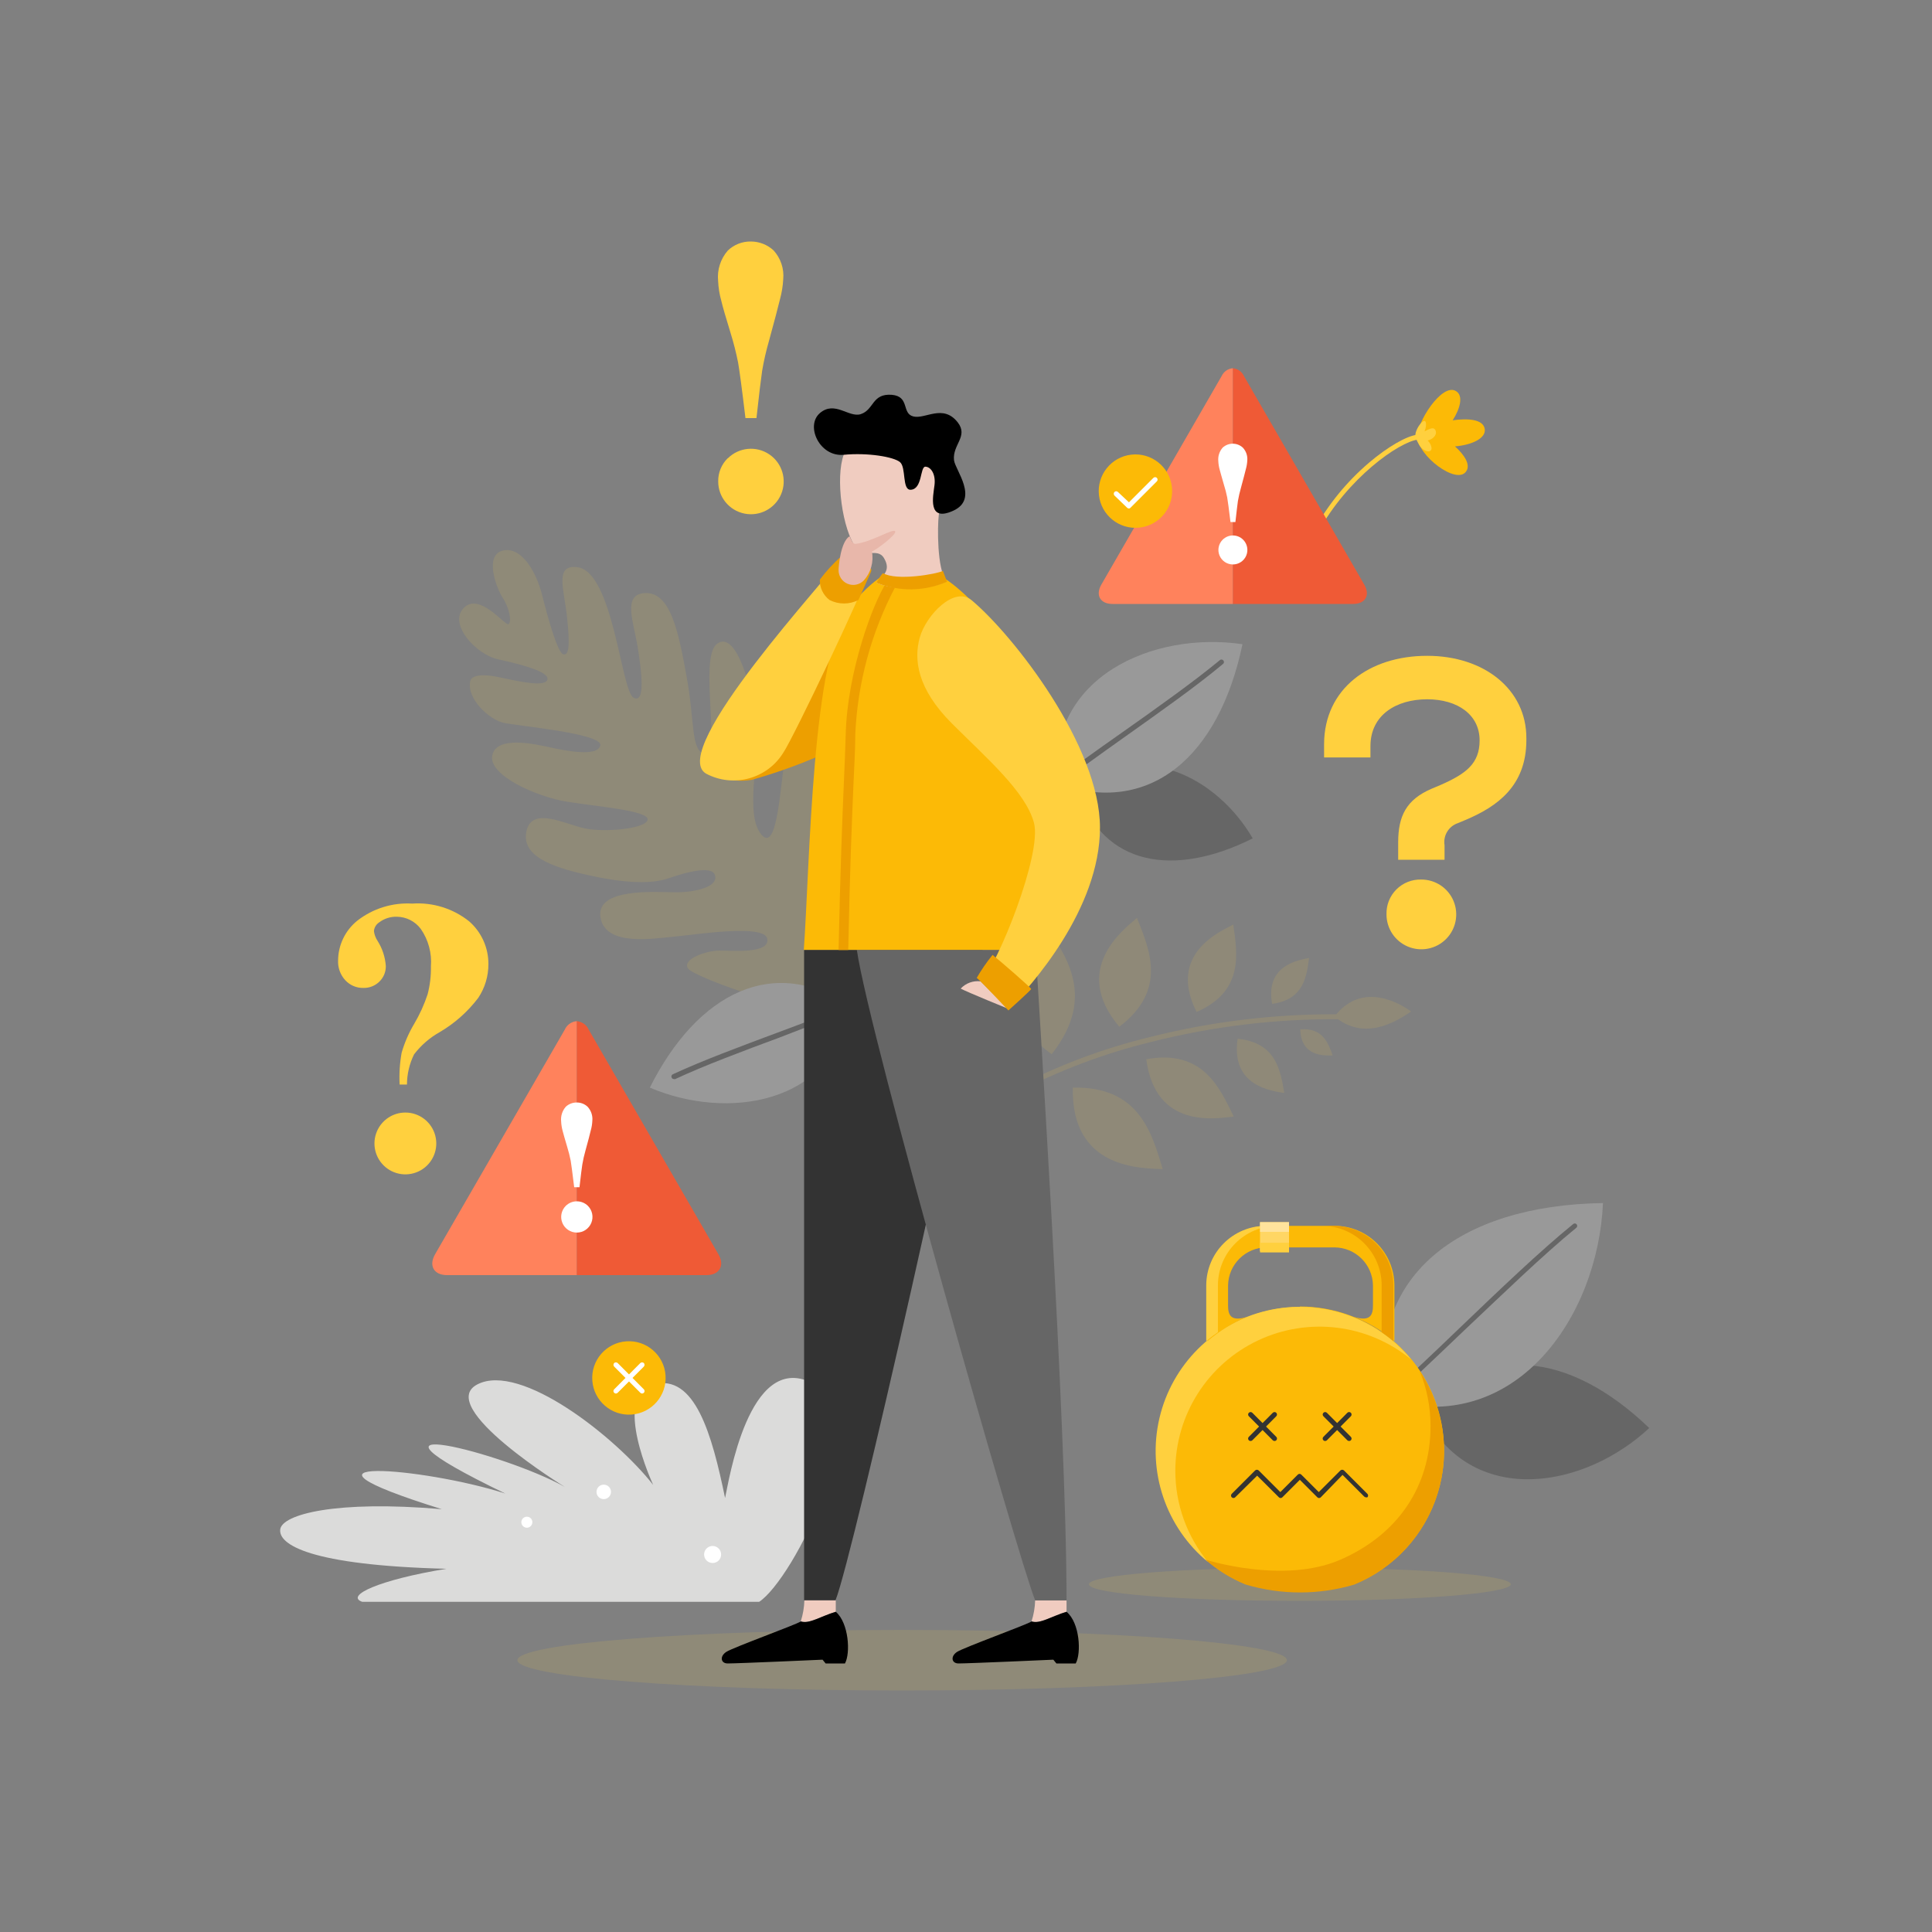 <?xml version="1.0" encoding="UTF-8"?>
<svg width="200px" height="200px" viewBox="0 0 200 200" version="1.1" xmlns="http://www.w3.org/2000/svg" xmlns:xlink="http://www.w3.org/1999/xlink">
    <rect x="0" y="0" width="200" height="200" fill="#808080" stroke="none"/>
    <title>3DE51D44-F1E8-4318-A730-B0A7EE2FBF0A@1x</title>
    <g id="Icon-and-Graphic" stroke="none" stroke-width="1" fill="none" fill-rule="evenodd">
        <g id="Icon" transform="translate(-324, -909)">
            <g id="Group-3" transform="translate(324, 909)">
                <rect id="Rectangle-Copy" x="0" y="0" width="200" height="200"></rect>
                <g id="Graphic/Payment-Result/200px/Check-Notification-Copy" fill-rule="nonzero">
                    <g id="Graphic-02" transform="translate(29, 25)">
                        <path d="M24.559,146.86 C24.559,145.13 42.389,143.73 64.389,143.73 C86.389,143.73 104.219,145.13 104.219,146.86 C104.219,148.59 86.389,150 64.389,150 C42.389,150 24.559,148.6 24.559,146.86 Z" id="Path" fill="#FFD03E" opacity="0.12"></path>
                        <path d="M83.719,139 C83.719,138.05 93.499,137.28 105.559,137.28 C117.619,137.28 127.399,138.05 127.399,139 C127.399,139.95 117.619,140.72 105.559,140.72 C93.499,140.72 83.719,140 83.719,139 Z" id="Path" fill="#FFD03E" opacity="0.12"></path>
                        <path d="M58.349,79.49 C59.809,78.77 63.009,63.72 60.169,62.92 C57.959,62.3 57.249,64.63 57.059,65.5 C56.759,66.86 56.249,70.19 55.269,69.81 C53.509,69.12 55.869,60.81 56.269,58.81 C56.669,56.81 57.049,52.66 55.409,51.02 C53.769,49.38 52.969,48.9 52.369,52.53 C51.769,56.16 51.509,63.45 49.799,61.37 C48.089,59.29 49.609,53.69 49.309,50.16 C49.009,46.63 47.229,40 45.179,41.69 C43.339,43.2 45.719,53.41 43.929,53.02 C42.499,52.7 42.929,49.69 42.089,45.1 C41.249,40.51 40.449,36.16 37.669,36.4 C35.439,36.59 36.589,39.4 36.999,41.91 C37.409,44.42 37.849,47.91 36.579,47.22 C35.309,46.53 34.469,34.22 30.799,33.72 C28.369,33.39 29.389,35.97 29.699,38.89 C30.009,41.81 29.909,42.89 29.309,42.73 C28.709,42.57 27.649,38.73 27.119,36.59 C26.589,34.45 25.119,31.59 23.119,31.98 C21.119,32.37 22.309,35.75 23.039,36.88 C23.769,38.01 23.979,39.4 23.639,39.61 C23.299,39.82 20.639,36.26 19.009,37.93 C17.379,39.6 20.279,42.75 22.549,43.25 C24.819,43.75 27.849,44.51 27.669,45.33 C27.489,46.15 24.869,45.58 22.799,45.13 C20.729,44.68 19.799,44.96 19.679,45.51 C19.279,47.35 21.679,49.51 23.139,49.83 C24.599,50.15 33.359,50.93 33.139,52.15 C32.919,53.37 29.629,52.74 27.959,52.37 C26.289,52 22.399,51.14 21.959,53.19 C21.519,55.24 26.519,57.49 29.739,58 C32.959,58.51 38.249,58.93 38.039,59.87 C37.829,60.81 33.539,61.19 31.509,60.75 C29.479,60.31 26.089,58.47 25.509,61 C24.929,63.53 27.869,64.71 31.869,65.59 C33.539,65.96 37.659,66.82 40.209,65.92 C43.099,64.92 44.709,64.85 44.979,65.51 C45.529,66.83 42.859,67.39 40.859,67.37 C38.859,67.35 32.669,66.88 33.159,69.96 C33.649,73.04 38.719,72.14 40.799,71.96 C42.879,71.78 50.149,70.6 50.429,72.19 C50.709,73.78 46.699,73.39 45.429,73.4 C44.159,73.41 41.589,74.26 42.219,75.25 C42.849,76.24 55.729,80.77 58.349,79.49 Z" id="Path" fill="#FFD03E" opacity="0.12"></path>
                        <path d="M82.679,57.07 C85.199,64.51 92.409,65.93 100.679,61.79 C97.069,55.53 88.869,51.14 82.679,57.07 Z" id="Path" fill="#666666"></path>
                        <path d="M121.619,21.21 C123.249,21.08 124.849,20.42 124.699,19.41 C124.549,18.4 122.949,18.28 121.379,18.51 C122.149,17.31 122.499,15.99 121.759,15.51 C120.299,14.51 117.539,18.88 117.759,20.27 C117.759,22.15 121.759,25.21 122.759,23.82 C123.279,23.14 122.609,22.1 121.619,21.21 Z" id="Path" fill="#FCBA06"></path>
                        <path d="M107.229,30.25 C107.189,30.259 107.148,30.259 107.109,30.25 C106.986,30.18 106.941,30.025 107.009,29.9 C108.474,27.241 110.408,24.87 112.719,22.9 C114.629,21.27 116.599,20.13 117.719,20 C117.785,19.992 117.852,20.01 117.905,20.052 C117.957,20.093 117.991,20.154 117.999,20.22 C118.016,20.361 117.919,20.49 117.779,20.51 C115.849,20.73 110.469,24.51 107.449,30.1 C107.407,30.186 107.323,30.242 107.229,30.25 Z" id="Path" fill="#FFD03E"></path>
                        <path d="M119.199,21.4 C119.161,21.093 119.016,20.81 118.789,20.6 C119.219,20.51 119.789,20.1 119.619,19.6 C119.449,19.1 118.929,19.43 118.469,19.65 C118.539,19.484 118.586,19.309 118.609,19.13 C118.769,17.67 117.319,19.49 117.539,20.25 C117.627,20.519 117.744,20.777 117.889,21.02 C118.249,21.7 119.159,22 119.199,21.4 Z" id="Path" fill="#FFD03E"></path>
                        <path d="M59.029,79.2 C51.239,73.82 43.259,77.64 38.269,87.59 C46.259,91 57.299,89.39 59.029,79.2 Z" id="Path" fill="#999999"></path>
                        <path d="M40.759,86.7 C40.658,86.703 40.566,86.644 40.529,86.55 C40.498,86.49 40.494,86.419 40.516,86.355 C40.539,86.291 40.587,86.238 40.649,86.21 C43.649,84.81 47.799,83.27 51.449,81.91 C54.449,80.79 57.289,79.73 58.919,78.97 C58.979,78.94 59.05,78.935 59.114,78.958 C59.178,78.981 59.231,79.028 59.259,79.09 C59.315,79.22 59.257,79.371 59.129,79.43 C57.489,80.2 54.649,81.26 51.629,82.43 C47.979,83.78 43.849,85.32 40.869,86.72 L40.759,86.7 Z" id="Path" fill="#666666"></path>
                        <path d="M80.429,56.11 C89.969,59.53 97.189,53.37 99.619,41.69 C90.389,40.32 79.409,45.07 80.429,56.11 Z" id="Path" fill="#999999"></path>
                        <path d="M80.429,56.36 C80.355,56.36 80.286,56.327 80.239,56.27 C80.19,56.223 80.162,56.158 80.162,56.09 C80.162,56.022 80.19,55.957 80.239,55.91 C81.719,54.66 84.389,52.77 87.239,50.77 C90.639,48.37 94.499,45.63 97.239,43.37 C97.304,43.289 97.413,43.255 97.513,43.284 C97.614,43.313 97.687,43.4 97.699,43.504 C97.711,43.608 97.66,43.709 97.569,43.76 C94.849,46.04 90.989,48.76 87.569,51.19 C84.759,53.19 82.109,55.06 80.639,56.3 C80.58,56.349 80.504,56.371 80.429,56.36 L80.429,56.36 Z" id="Path" fill="#666666"></path>
                        <g id="Group" opacity="0.12" transform="translate(75.613, 69.95)" fill="#FFD03E">
                            <path d="M33.535,10.28 C36.535,12.78 39.675,10.98 41.465,9.76 C40.505,9.05 36.435,6.48 33.535,10.28 Z" id="Path"></path>
                            <path d="M0.255,18.31 C0.164,18.31 0.079,18.26 0.035,18.18 C-1.42108547e-14,18.121 -0.009,18.05 0.01,17.983 C0.029,17.917 0.074,17.862 0.135,17.83 C4.66,15.431 9.467,13.606 14.445,12.4 C20.839,10.787 27.412,9.997 34.005,10.05 C34.145,10.055 34.255,10.17 34.255,10.31 C34.255,10.448 34.143,10.56 34.005,10.56 L34.005,10.56 C27.451,10.51 20.918,11.3 14.565,12.91 C9.628,14.114 4.858,15.924 0.365,18.3 C0.33,18.311 0.292,18.314 0.255,18.31 Z" id="Path"></path>
                            <path d="M4.255,14.18 C9.105,8.05 5.545,3.55 2.965,0 C1.665,1.99 -3.555,8.55 4.255,14.18 Z" id="Path"></path>
                            <path d="M11.255,11.34 C16.255,7.55 14.385,3.34 13.085,0.07 C11.615,1.34 6.255,5.4 11.255,11.34 Z" id="Path"></path>
                            <path d="M19.255,9.81 C24.195,7.65 23.475,3.75 23.055,0.76 C21.575,1.54 16.255,3.84 19.255,9.81 Z" id="Path"></path>
                            <path d="M27.075,8.97 C30.395,8.53 30.645,6.08 30.905,4.22 C29.905,4.43 26.335,4.89 27.075,8.97 Z" id="Path"></path>
                            <path d="M6.445,17.64 C13.345,17.48 14.625,22.38 15.755,26.08 C13.635,25.97 6.255,26.16 6.445,17.64 Z" id="Path"></path>
                            <path d="M14.045,14.7 C19.895,13.63 21.645,17.64 23.105,20.64 C21.255,20.83 15.015,21.99 14.045,14.7 Z" id="Path"></path>
                            <path d="M23.505,12.58 C27.555,12.99 27.945,15.95 28.335,18.2 C27.105,17.98 22.765,17.55 23.505,12.58 Z" id="Path"></path>
                            <path d="M29.985,11.61 C32.345,11.41 32.885,13.06 33.345,14.31 C32.615,14.31 30.085,14.54 29.985,11.61 Z" id="Path"></path>
                        </g>
                        <path d="M118.559,121.77 C124.309,113.85 133.419,114.83 141.729,122.83 C135.109,129 123.749,131.14 118.559,121.77 Z" id="Path" fill="#666666"></path>
                        <path d="M114.459,119.9 C112.459,107.25 121.859,99.77 136.939,99.54 C136.429,111.32 127.869,123.81 114.459,119.9 Z" id="Path" fill="#999999"></path>
                        <path d="M114.459,120.16 C114.382,120.16 114.31,120.127 114.259,120.07 C114.162,119.97 114.162,119.811 114.259,119.71 C116.159,118.17 119.129,115.33 122.259,112.32 C126.069,108.67 130.389,104.53 133.859,101.71 C133.928,101.653 134.023,101.637 134.108,101.669 C134.192,101.701 134.253,101.775 134.268,101.864 C134.282,101.953 134.248,102.043 134.179,102.1 C130.719,104.92 126.419,109.1 122.609,112.69 C119.459,115.69 116.489,118.56 114.609,120.1 C114.568,120.138 114.514,120.159 114.459,120.16 L114.459,120.16 Z" id="Path" fill="#666666"></path>
                        <path d="M49.589,140.82 C53.119,138.5 61.809,121.43 54.979,118.12 C48.499,114.98 46.449,128.34 46.059,130.07 C44.709,123.52 42.949,117.16 38.619,118.31 C34.289,119.46 38.619,128.72 38.619,128.72 C34.689,123.72 24.879,116 20.419,118.31 C15.959,120.62 29.479,128.93 29.479,128.93 C23.329,125.45 4.959,120.75 23.309,129.61 C14.909,126.9 -1.481,125.56 16.739,131.23 C5.739,130.28 0.209,131.77 0.009,133.32 C-0.191,134.87 3.009,137.04 17.209,137.4 C10.209,138.55 6.699,140.19 8.499,140.82 L49.589,140.82 Z" id="Path" fill="#DBDBDA"></path>
                        <path d="M26.109,132.58 C26.111,132.428 26.052,132.282 25.945,132.174 C25.837,132.067 25.691,132.008 25.539,132.01 C25.224,132.01 24.969,132.266 24.969,132.58 C24.974,132.893 25.226,133.145 25.539,133.15 C25.853,133.15 26.109,132.895 26.109,132.58 L26.109,132.58 Z" id="Path" fill="#FFFFFF"></path>
                        <path d="M45.649,135.93 C45.653,135.573 45.44,135.248 45.11,135.109 C44.78,134.97 44.399,135.045 44.146,135.298 C43.893,135.551 43.819,135.932 43.958,136.262 C44.096,136.591 44.421,136.804 44.779,136.8 C45.009,136.8 45.231,136.709 45.394,136.545 C45.557,136.382 45.649,136.161 45.649,135.93 Z" id="Path" fill="#FFFFFF"></path>
                        <path d="M34.249,129.44 C34.249,129.026 33.913,128.69 33.499,128.69 C33.084,128.69 32.749,129.026 32.749,129.44 C32.749,129.855 33.084,130.19 33.499,130.19 C33.913,130.19 34.249,129.855 34.249,129.44 L34.249,129.44 Z" id="Path" fill="#FFFFFF"></path>
                        <path d="M46.349,0.93 C46.987,0.322 47.837,-0.012 48.719,0 C49.593,-0.002 50.437,0.326 51.079,0.92 C51.821,1.734 52.184,2.824 52.079,3.92 C52.042,4.596 51.934,5.267 51.759,5.92 C51.539,6.81 51.159,8.28 50.599,10.31 C50.309,11.316 50.075,12.338 49.899,13.37 C49.779,14.18 49.579,15.82 49.309,18.28 L48.169,18.28 C47.799,15.18 47.539,13.28 47.409,12.54 C47.203,11.504 46.943,10.479 46.629,9.47 C46.122,7.824 45.802,6.714 45.669,6.14 C45.48,5.469 45.369,4.777 45.339,4.08 C45.224,2.936 45.59,1.795 46.349,0.93 L46.349,0.93 Z M46.349,22.44 C47.495,21.3 49.287,21.129 50.629,22.031 C51.971,22.932 52.49,24.656 51.868,26.148 C51.246,27.641 49.657,28.486 48.072,28.168 C46.487,27.85 45.347,26.457 45.349,24.84 C45.332,23.94 45.686,23.072 46.329,22.44 L46.349,22.44 Z" id="Shape" fill="#FFD03E"></path>
                        <path d="M13.129,87.27 L12.369,87.27 C12.312,86.166 12.382,85.059 12.579,83.97 C12.882,82.93 13.315,81.932 13.869,81 C14.445,80.027 14.915,78.995 15.269,77.92 C15.513,76.984 15.627,76.018 15.609,75.05 C15.717,73.671 15.347,72.297 14.559,71.16 C13.974,70.376 13.057,69.91 12.079,69.9 C11.424,69.882 10.782,70.086 10.259,70.48 C9.944,70.681 9.74,71.018 9.709,71.39 C9.754,71.747 9.881,72.089 10.079,72.39 C10.576,73.172 10.872,74.066 10.939,74.99 C10.955,75.604 10.711,76.195 10.269,76.62 C9.83,77.052 9.234,77.286 8.619,77.27 C7.916,77.286 7.24,77.002 6.759,76.49 C6.235,75.928 5.961,75.178 5.999,74.41 C6.014,72.809 6.749,71.3 7.999,70.3 C9.615,69.043 11.634,68.418 13.679,68.54 C15.799,68.393 17.897,69.046 19.559,70.37 C20.841,71.488 21.572,73.109 21.559,74.81 C21.564,76.052 21.198,77.267 20.509,78.3 C19.421,79.735 18.062,80.941 16.509,81.85 C15.483,82.427 14.584,83.206 13.869,84.14 C13.386,85.113 13.133,86.184 13.129,87.27 Z M12.969,90.17 C14.417,90.172 15.683,91.147 16.056,92.546 C16.429,93.946 15.816,95.421 14.561,96.144 C13.305,96.866 11.721,96.656 10.699,95.63 C9.784,94.714 9.512,93.337 10.009,92.142 C10.506,90.947 11.674,90.168 12.969,90.17 L12.969,90.17 Z" id="Shape" fill="#FFD03E"></path>
                        <path d="M118.739,42.89 C124.669,42.89 129.009,46.39 129.009,51.4 L129.009,51.61 C129.009,56.41 125.919,58.5 122.829,59.83 L121.919,60.21 C120.961,60.534 120.378,61.502 120.539,62.5 L120.539,64 L115.739,64 L115.739,62.2 C115.739,59.49 116.569,57.78 119.199,56.65 L120.079,56.28 C122.749,55.11 124.169,54.06 124.169,51.64 C124.169,49.01 121.919,47.39 118.739,47.39 C115.559,47.39 112.869,49 112.869,52.24 L112.869,53.41 L108.069,53.41 L108.069,52 C108.099,46.31 112.729,42.89 118.739,42.89 Z M118.119,66.05 C119.582,66.042 120.906,66.919 121.47,68.27 C122.034,69.62 121.726,71.178 120.691,72.213 C119.656,73.248 118.099,73.556 116.748,72.992 C115.397,72.428 114.521,71.104 114.529,69.64 C114.504,68.681 114.874,67.753 115.553,67.074 C116.231,66.395 117.159,66.025 118.119,66.05 Z" id="Shape" fill="#FFD03E"></path>
                        <path d="M45.369,104.84 L31.949,81.6 C31.729,81.095 31.248,80.753 30.699,80.71 L30.699,107 L44.129,107 C45.489,107 46.049,106 45.369,104.84 Z" id="Path" fill="#EF5A36"></path>
                        <path d="M29.459,81.6 L16.039,104.84 C15.359,106.03 15.919,107 17.279,107 L30.699,107 L30.699,80.71 C30.153,80.757 29.677,81.098 29.459,81.6 Z" id="Path" fill="#FF825C"></path>
                        <path d="M29.569,89.57 C29.875,89.285 30.28,89.127 30.699,89.13 C31.118,89.124 31.524,89.282 31.829,89.57 C32.189,89.959 32.367,90.483 32.319,91.01 C32.305,91.349 32.252,91.685 32.159,92.01 C32.059,92.43 31.879,93.13 31.609,94.1 C31.471,94.58 31.361,95.068 31.279,95.56 C31.219,95.94 31.119,96.73 30.989,97.9 L30.439,97.9 C30.259,96.42 30.139,95.51 30.079,95.16 C29.98,94.668 29.857,94.18 29.709,93.7 C29.469,92.9 29.319,92.36 29.249,92.09 C29.158,91.764 29.105,91.429 29.089,91.09 C29.031,90.539 29.205,89.989 29.569,89.57 Z M29.569,99.83 C30.203,99.204 31.224,99.204 31.859,99.83 C32.322,100.294 32.461,100.99 32.21,101.596 C31.96,102.201 31.369,102.596 30.714,102.596 C30.058,102.596 29.467,102.201 29.217,101.596 C28.966,100.99 29.105,100.294 29.569,99.83 L29.569,99.83 Z" id="Shape" fill="#FFFFFF"></path>
                        <path d="M112.229,35.52 L99.779,13.94 C99.57,13.477 99.126,13.163 98.619,13.12 L98.619,37.52 L111.069,37.52 C112.339,37.52 112.869,36.62 112.229,35.52 Z" id="Path" fill="#EF5A36"></path>
                        <path d="M97.459,13.94 L85.009,35.52 C84.379,36.62 84.899,37.52 86.169,37.52 L98.619,37.52 L98.619,13.12 C98.112,13.163 97.668,13.477 97.459,13.94 Z" id="Path" fill="#FF825C"></path>
                        <path d="M97.569,21.34 C98.159,20.795 99.069,20.795 99.659,21.34 C99.996,21.701 100.164,22.188 100.119,22.68 C100.102,22.982 100.052,23.28 99.969,23.57 C99.879,23.96 99.709,24.57 99.459,25.51 C99.332,25.955 99.229,26.405 99.149,26.86 C99.099,27.22 99.009,27.95 98.889,29.04 L98.379,29.04 C98.209,27.66 98.099,26.82 98.039,26.49 C97.947,26.034 97.83,25.583 97.689,25.14 C97.479,24.39 97.329,23.9 97.269,23.65 C97.183,23.354 97.133,23.048 97.119,22.74 C97.068,22.231 97.231,21.724 97.569,21.34 L97.569,21.34 Z M97.569,30.87 C98.154,30.285 99.103,30.285 99.689,30.87 C100.118,31.299 100.247,31.944 100.015,32.505 C99.783,33.066 99.236,33.432 98.629,33.432 C98.022,33.432 97.475,33.066 97.243,32.505 C97.011,31.944 97.139,31.299 97.569,30.87 L97.569,30.87 Z" id="Shape" fill="#FFFFFF"></path>
                        <circle id="Oval" fill="#FCBA06" transform="translate(88.54, 25.841) rotate(-6.44) translate(-88.54, -25.841) " cx="88.54" cy="25.841" r="3.8"></circle>
                        <path d="M87.869,27.64 C87.802,27.641 87.737,27.616 87.689,27.57 L86.369,26.3 C86.271,26.196 86.271,26.034 86.369,25.93 C86.416,25.881 86.481,25.854 86.549,25.854 C86.617,25.854 86.682,25.881 86.729,25.93 L87.869,27 L90.399,24.47 C90.498,24.371 90.659,24.371 90.759,24.47 C90.858,24.57 90.858,24.731 90.759,24.83 L88.049,27.54 C88.007,27.599 87.941,27.636 87.869,27.64 L87.869,27.64 Z" id="Path" fill="#FFFFFF"></path>
                        <circle id="Oval" fill="#FCBA06" transform="translate(36.106, 117.644) rotate(-4.09) translate(-36.106, -117.644) " cx="36.106" cy="117.644" r="3.8"></circle>
                        <path d="M37.469,119.26 C37.401,119.257 37.336,119.229 37.289,119.18 L34.579,116.47 C34.481,116.366 34.481,116.204 34.579,116.1 C34.681,116.009 34.836,116.009 34.939,116.1 L37.649,118.82 C37.698,118.867 37.725,118.932 37.725,119 C37.725,119.068 37.698,119.133 37.649,119.18 C37.602,119.23 37.537,119.259 37.469,119.26 L37.469,119.26 Z" id="Path" fill="#FFFFFF"></path>
                        <path d="M34.759,119.26 C34.69,119.259 34.625,119.23 34.579,119.18 C34.53,119.133 34.502,119.068 34.502,119 C34.502,118.932 34.53,118.867 34.579,118.82 L37.289,116.1 C37.391,116.009 37.546,116.009 37.649,116.1 C37.746,116.204 37.746,116.366 37.649,116.47 L34.939,119.18 C34.891,119.229 34.827,119.257 34.759,119.26 L34.759,119.26 Z" id="Path" fill="#FFFFFF"></path>
                        <path d="M54.239,73.33 C54.239,82.27 54.239,122.33 54.239,140.67 L57.489,140.67 C59.319,136.13 71.489,81.96 72.719,73.33 L54.239,73.33 Z" id="Path" fill="#333333"></path>
                        <path d="M57.519,141.85 L57.519,140.67 L54.269,140.67 C54.247,141.404 54.123,142.131 53.899,142.83 C54.749,143.15 55.979,142.31 57.519,141.85 Z" id="Path" fill="#F0CCC0"></path>
                        <path d="M57.519,141.85 C55.979,142.31 54.749,143.15 53.899,142.85 C53.449,143.17 46.899,145.54 46.189,146 C45.479,146.46 45.609,147.2 46.329,147.2 C47.399,147.2 56.149,146.81 56.149,146.81 L56.469,147.2 L58.469,147.2 C59.059,146.15 58.869,143 57.519,141.85 Z" id="Path" fill="#000000"></path>
                        <path d="M81.409,141.85 L81.409,140.67 L78.159,140.67 C78.137,141.404 78.013,142.131 77.789,142.83 C78.639,143.15 79.869,142.31 81.409,141.85 Z" id="Path" fill="#F0CCC0"></path>
                        <path d="M81.409,141.85 C79.869,142.31 78.639,143.15 77.789,142.85 C77.339,143.17 70.789,145.54 70.079,146 C69.369,146.46 69.499,147.2 70.229,147.2 C71.289,147.2 80.039,146.81 80.039,146.81 L80.359,147.2 L82.359,147.2 C82.949,146.15 82.789,143 81.409,141.85 Z" id="Path" fill="#000000"></path>
                        <path d="M78.209,73.33 C78.389,76.72 81.409,122.33 81.409,140.67 L78.159,140.67 C76.339,136.13 60.929,81.96 59.699,73.33 L78.209,73.33 Z" id="Path" fill="#666666"></path>
                        <path d="M62.329,34.54 C59.329,38.54 50.739,48.81 48.709,50.54 C46.679,52.27 43.609,56.48 48.819,55.73 C53.579,54.4 61.819,51.28 64.249,47.29 C66.679,43.3 62.329,34.54 62.329,34.54 Z" id="Path" fill="#ED9F00"></path>
                        <path d="M78.209,73.33 L54.209,73.33 C54.839,64.67 55.019,42.63 58.999,37.79 C63.699,32.05 67.069,32.71 71.679,37.32 C77.919,43.54 79.159,66.11 78.209,73.33 Z" id="Path" fill="#FCBA06"></path>
                        <path d="M58.809,73.34 L57.809,73.34 C57.999,64.59 58.199,59.74 58.349,56.19 C58.439,54.19 58.499,52.68 58.549,51.01 C58.709,44.56 61.369,37.39 62.819,35.2 L63.679,35.76 C61.193,40.473 59.779,45.677 59.539,51 C59.539,52.68 59.429,54.24 59.349,56.21 C59.199,59.75 58.989,64.6 58.809,73.34 Z" id="Path" fill="#ED9F00"></path>
                        <path d="M68.179,28.34 C68.039,29.5 67.989,33.91 68.969,35.17 C68.259,35.7 64.529,36.46 61.739,35.34 C62.339,34.6 63.289,34.1 62.519,32.79 C61.749,31.48 60.279,33.28 59.159,30.94 C57.859,28.21 57.459,22.82 58.759,21.32 C60.199,19.64 63.089,17.59 66.989,19.88 C70.169,21.74 68.469,26 68.179,28.34 Z" id="Path" fill="#F0CCC0"></path>
                        <path d="M65.249,25.7 C64.369,25.7 64.819,23.39 64.169,22.84 C63.519,22.29 60.829,21.84 58.339,22.08 C55.849,22.32 54.339,19.08 55.879,17.76 C57.419,16.44 58.879,18.27 60.109,17.87 C61.499,17.41 61.249,15.72 63.309,15.87 C65.209,16.03 64.309,17.8 65.549,18.11 C66.789,18.42 68.629,16.78 70.149,18.73 C71.269,20.18 69.579,21.03 69.759,22.64 C69.869,23.64 72.379,26.64 69.679,27.87 C66.979,29.1 67.599,26.36 67.739,25.22 C67.879,24.08 67.369,23.33 66.799,23.31 C66.229,23.29 66.509,25.68 65.249,25.7 Z" id="Path" fill="#000000"></path>
                        <path d="M68.609,34.1 C67.949,34.43 63.819,35.16 62.399,34.33 C62.13,34.629 61.908,34.966 61.739,35.33 C64.089,36.27 66.718,36.23 69.039,35.22 L68.609,34.1 Z" id="Path" fill="#ED9F00"></path>
                        <path d="M71.589,37.14 C75.939,40.79 84.869,52.25 84.869,60.68 C84.869,69.11 77.739,77.09 75.399,79.43 L72.559,76.59 C74.289,74.85 78.889,63.41 78.039,60.19 C77.189,56.97 73.129,53.48 69.529,49.88 C65.929,46.28 65.579,43.25 66.219,40.98 C66.859,38.71 69.769,35.62 71.589,37.14 Z" id="Path" fill="#FFD03E"></path>
                        <path d="M72.529,76.59 C71.755,76.49 70.981,76.77 70.449,77.34 C71.169,77.72 75.369,79.43 75.369,79.43 L72.529,76.59 Z" id="Path" fill="#F0CCC0"></path>
                        <path d="M75.389,79.6 C75.389,79.6 72.389,76.41 72.109,76.23 C72.593,75.396 73.141,74.6 73.749,73.85 C74.399,74.36 77.749,77.25 77.749,77.39 C77.479,77.73 75.389,79.6 75.389,79.6 Z" id="Path" fill="#ED9F00"></path>
                        <path d="M58.099,32.73 C56.989,34.54 39.999,52.73 44.099,55.09 C46.925,56.585 50.427,55.627 52.099,52.9 C53.229,51.2 60.559,35.75 60.709,34.7 C59.775,34.133 58.9,33.473 58.099,32.73 L58.099,32.73 Z" id="Path" fill="#FFD03E"></path>
                        <path d="M58.129,32.55 C57.294,33.288 56.537,34.109 55.869,35 C55.841,35.824 56.214,36.61 56.869,37.11 C57.81,37.593 58.927,37.593 59.869,37.11 C60.219,36.3 60.809,35.03 61.149,34.22 C61.649,33.2 58.129,32.55 58.129,32.55 Z" id="Path" fill="#ED9F00"></path>
                        <path d="M59.599,31.3 C61.249,31.09 63.409,29.7 63.659,29.99 C63.909,30.28 61.739,31.91 61.259,32.09 C61.464,33.167 61.153,34.277 60.419,35.09 C59.984,35.538 59.319,35.674 58.743,35.434 C58.166,35.193 57.796,34.625 57.809,34 C57.809,33.62 58.019,31.08 58.949,30.51 C59.179,31 59.279,31.34 59.599,31.3 Z" id="Path" fill="#E8B7AA"></path>
                        <path d="M105.559,110.29 C98.454,110.331 92.363,115.376 91.001,122.349 C89.638,129.322 93.382,136.288 99.949,139 L111.169,139 C117.79,136.32 121.582,129.324 120.214,122.313 C118.846,115.302 112.702,110.245 105.559,110.25 L105.559,110.29 Z" id="Path" fill="#FCBA06"></path>
                        <path d="M92.669,127.25 C92.674,121.478 96.006,116.226 101.227,113.762 C106.447,111.299 112.619,112.065 117.079,115.73 C113.473,111.344 107.69,109.384 102.161,110.675 C96.631,111.965 92.314,116.283 91.023,121.812 C89.732,127.342 91.692,133.125 96.079,136.73 C93.871,134.065 92.665,130.711 92.669,127.25 Z" id="Path" fill="#FFD03E"></path>
                        <path d="M100.129,111.31 L100.129,111.31 C98.359,111.88 98.129,111.07 98.129,110.14 L98.129,108.07 C98.161,105.885 99.943,104.13 102.129,104.13 L109.129,104.13 C111.315,104.13 113.096,105.885 113.129,108.07 L113.129,110.14 C113.129,111.07 112.899,111.88 111.129,111.31 L111.129,111.31 C112.664,111.913 114.09,112.764 115.349,113.83 L115.349,113.83 L115.349,108.07 C115.343,104.665 112.584,101.906 109.179,101.9 L102.179,101.9 C98.773,101.906 96.014,104.665 96.009,108.07 L96.009,113.83 L96.009,113.83 C97.237,112.773 98.628,111.922 100.129,111.31 Z" id="Path" fill="#FCBA06"></path>
                        <path d="M109.039,101.9 L107.869,101.9 C111.272,101.906 114.029,104.667 114.029,108.07 L114.029,112.91 C114.449,113.2 114.849,113.5 115.239,113.83 L115.239,108.07 C115.236,106.43 114.581,104.857 113.418,103.7 C112.255,102.542 110.679,101.895 109.039,101.9 L109.039,101.9 Z" id="Path" fill="#ED9F00"></path>
                        <path d="M95.869,108.07 L95.869,113.83 C96.259,113.5 96.659,113.2 97.079,112.91 L97.079,108.07 C97.079,104.667 99.835,101.906 103.239,101.9 L102.039,101.9 C98.633,101.906 95.874,104.665 95.869,108.07 Z" id="Path" fill="#FFD03E"></path>
                        <path d="M112.399,130 C112.33,129.999 112.265,129.97 112.219,129.92 L109.979,127.68 L107.729,130 C107.682,130.049 107.617,130.077 107.549,130.077 C107.481,130.077 107.416,130.049 107.369,130 L105.559,128.19 L103.749,130 C103.702,130.049 103.637,130.077 103.569,130.077 C103.501,130.077 103.436,130.049 103.389,130 L101.139,127.76 L98.869,130 C98.769,130.1 98.608,130.1 98.509,130 C98.409,129.901 98.409,129.74 98.509,129.64 L100.929,127.22 C101.033,127.123 101.195,127.123 101.299,127.22 L103.539,129.46 L105.349,127.65 C105.396,127.601 105.461,127.574 105.529,127.574 C105.597,127.574 105.662,127.601 105.709,127.65 L107.519,129.46 L109.759,127.22 C109.863,127.123 110.025,127.123 110.129,127.22 L112.549,129.64 C112.598,129.687 112.625,129.752 112.625,129.82 C112.625,129.888 112.598,129.953 112.549,130 C112.5,130.014 112.448,130.014 112.399,130 Z" id="Path" fill="#333333"></path>
                        <path d="M110.659,124.17 C110.592,124.171 110.527,124.146 110.479,124.1 L107.999,121.61 C107.899,121.511 107.899,121.35 107.999,121.25 C108.098,121.151 108.259,121.151 108.359,121.25 L110.839,123.74 C110.888,123.787 110.915,123.852 110.915,123.92 C110.915,123.988 110.888,124.053 110.839,124.1 C110.791,124.148 110.726,124.173 110.659,124.17 Z" id="Path" fill="#333333"></path>
                        <path d="M108.179,124.17 C108.111,124.173 108.046,124.148 107.999,124.1 C107.95,124.053 107.922,123.988 107.922,123.92 C107.922,123.852 107.95,123.787 107.999,123.74 L110.479,121.25 C110.543,121.186 110.637,121.161 110.725,121.184 C110.812,121.208 110.881,121.277 110.905,121.364 C110.928,121.452 110.903,121.546 110.839,121.61 L108.359,124.1 C108.31,124.146 108.245,124.171 108.179,124.17 L108.179,124.17 Z" id="Path" fill="#333333"></path>
                        <path d="M100.459,124.17 C100.391,124.173 100.326,124.148 100.279,124.1 C100.23,124.053 100.202,123.988 100.202,123.92 C100.202,123.852 100.23,123.787 100.279,123.74 L102.759,121.25 C102.858,121.151 103.019,121.151 103.119,121.25 C103.218,121.35 103.218,121.511 103.119,121.61 L100.639,124.1 C100.59,124.146 100.525,124.171 100.459,124.17 Z" id="Path" fill="#333333"></path>
                        <path d="M102.939,124.17 C102.872,124.171 102.807,124.146 102.759,124.1 L100.279,121.61 C100.179,121.511 100.179,121.35 100.279,121.25 C100.378,121.151 100.539,121.151 100.639,121.25 L103.119,123.74 C103.168,123.787 103.195,123.852 103.195,123.92 C103.195,123.988 103.168,124.053 103.119,124.1 C103.071,124.148 103.006,124.173 102.939,124.17 Z" id="Path" fill="#333333"></path>
                        <rect id="Rectangle" fill="#FFD664" x="101.439" y="101.52" width="3" height="3"></rect>
                        <rect id="Rectangle" fill="#FFD03E" x="101.439" y="103.65" width="3" height="1"></rect>
                        <rect id="Rectangle" fill="#FFE39C" x="101.439" y="101.52" width="3" height="1"></rect>
                        <path d="M117.959,116.91 C118.708,118.721 119.092,120.661 119.089,122.62 C119.089,128.88 115.699,133.86 109.779,136.45 C103.859,139.04 95.779,136.45 95.779,136.45 C97.025,137.541 98.444,138.417 99.979,139.04 L99.979,139.04 C103.634,140.12 107.523,140.12 111.179,139.04 L111.179,139.04 C115.337,137.35 118.514,133.879 119.831,129.588 C121.147,125.297 120.463,120.642 117.969,116.91 L117.959,116.91 Z" id="Path" fill="#ED9F00"></path>
                    </g>
                </g>
            </g>
        </g>
    </g>
</svg>